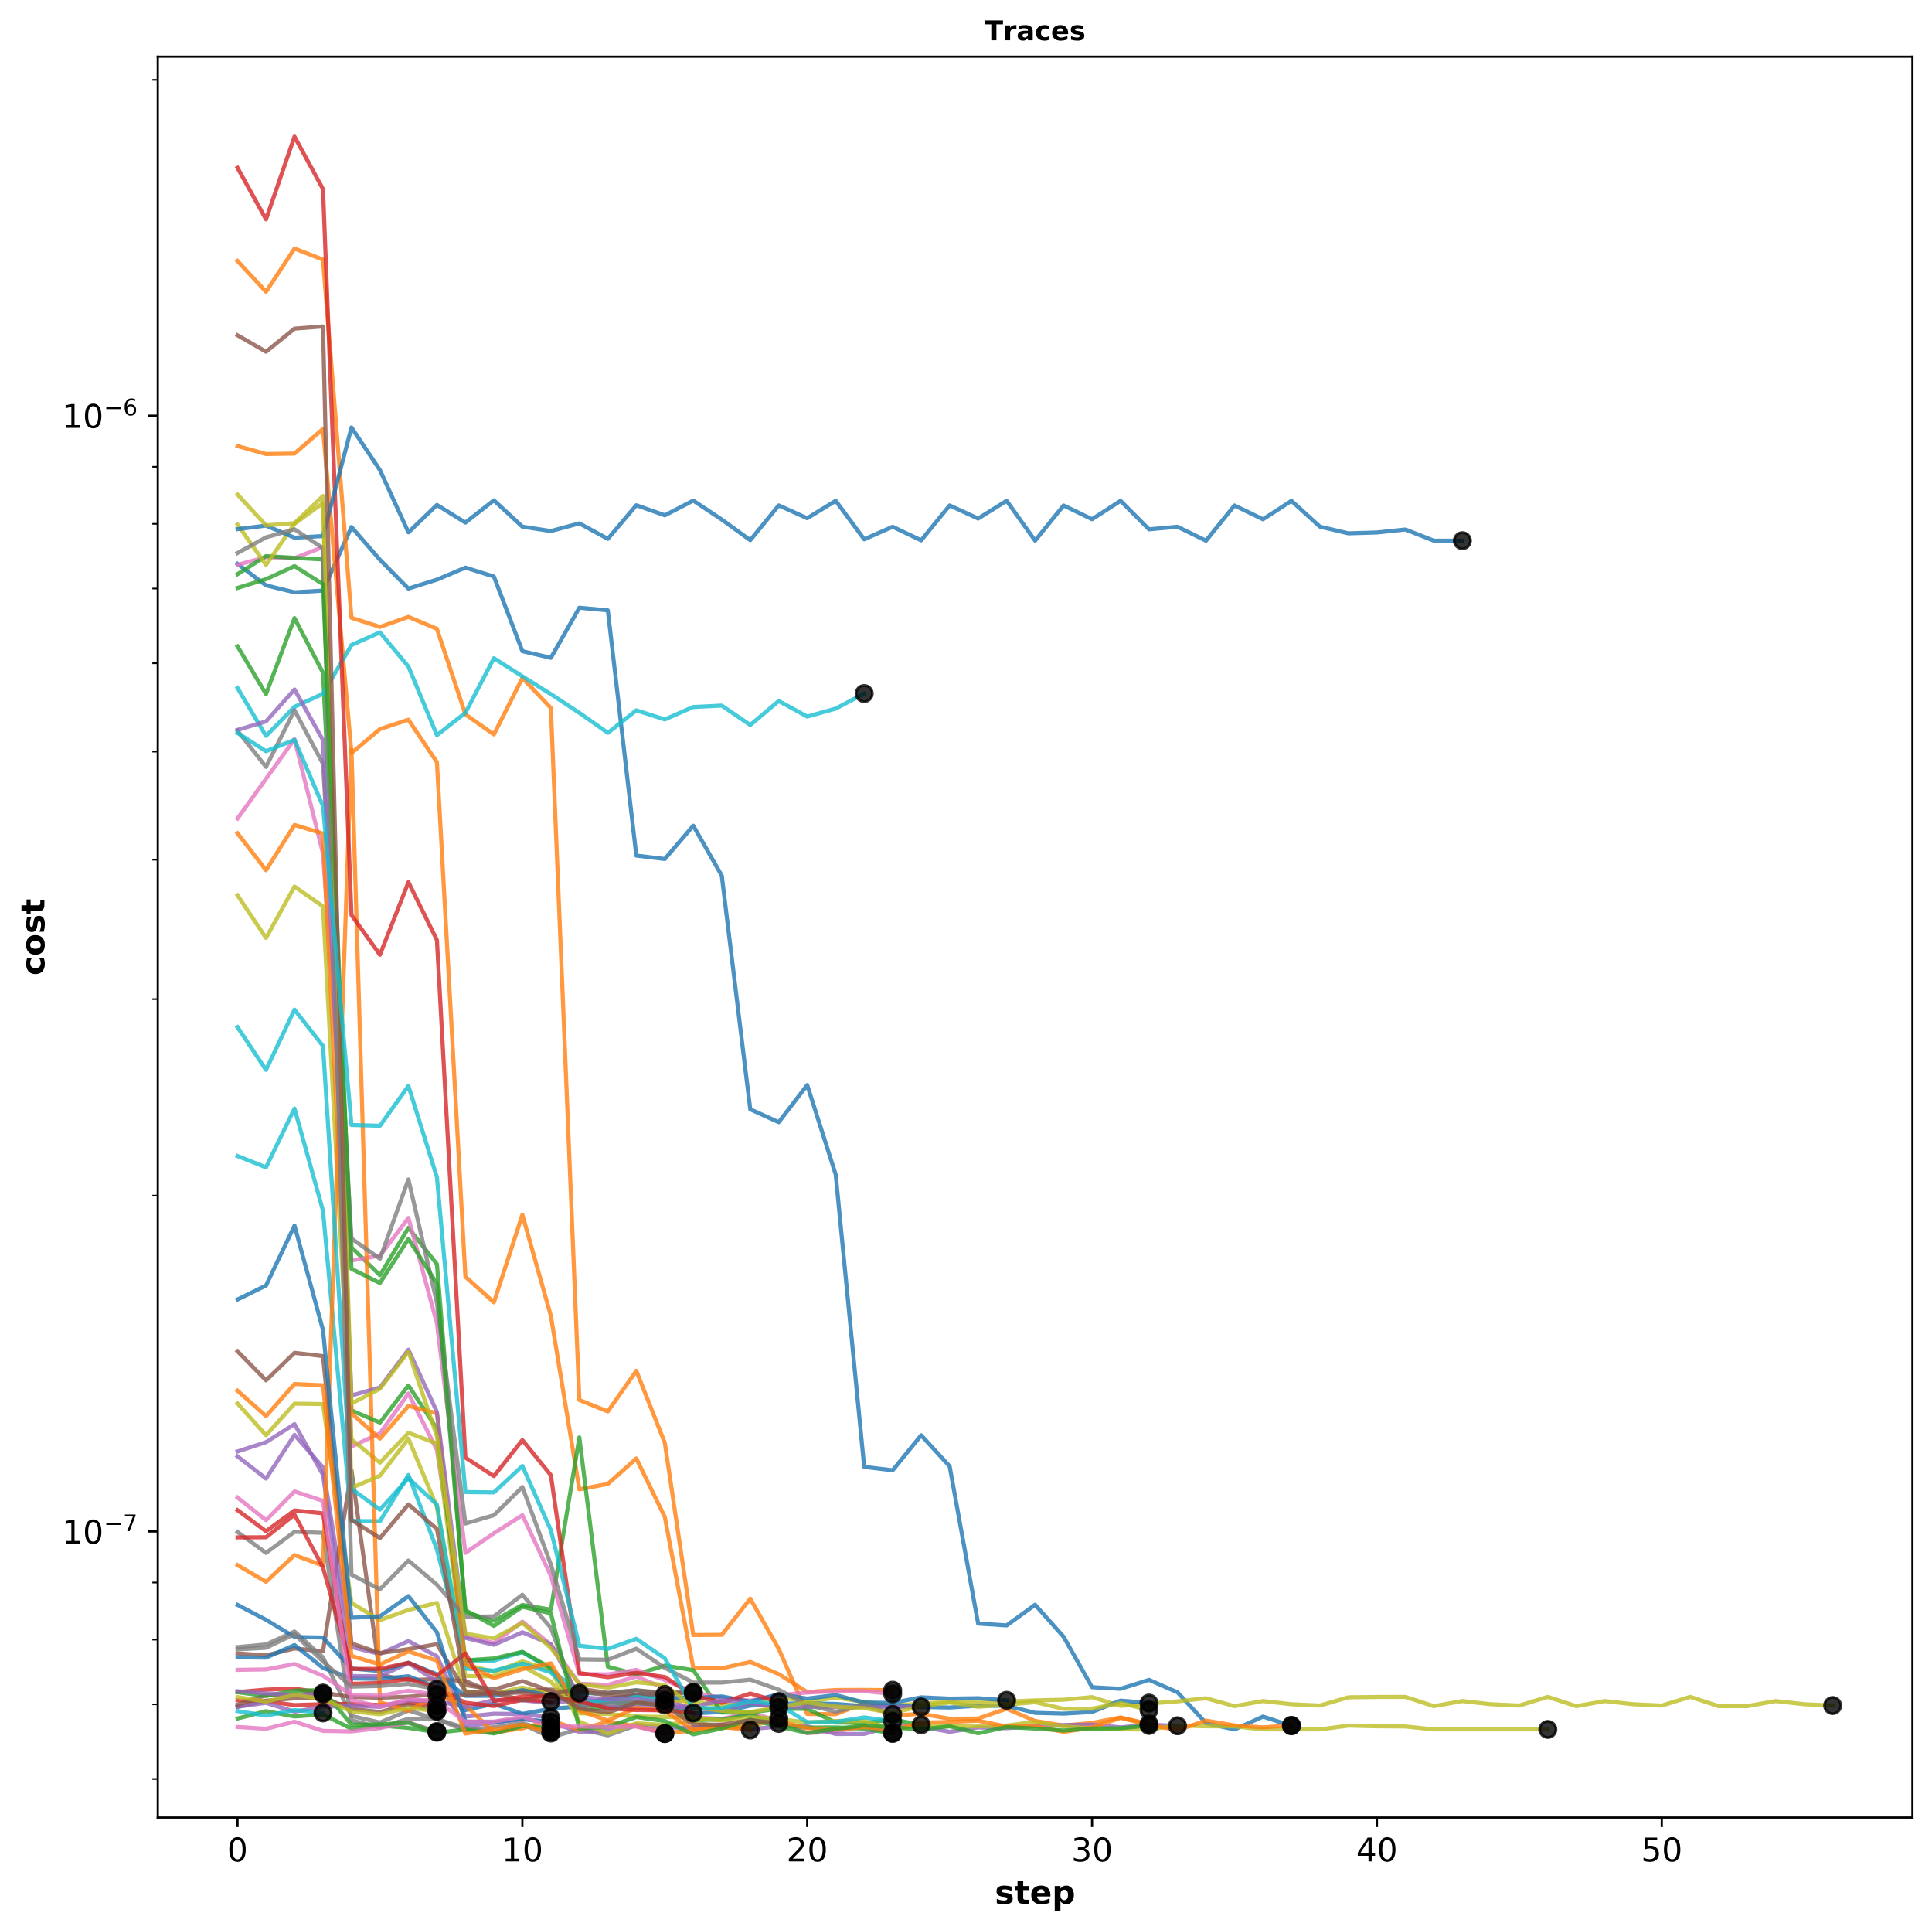 <?xml version="1.0" encoding="utf-8" standalone="no"?>
<!DOCTYPE svg PUBLIC "-//W3C//DTD SVG 1.1//EN"
  "http://www.w3.org/Graphics/SVG/1.1/DTD/svg11.dtd">
<!-- Created with matplotlib (https://matplotlib.org/) -->
<svg height="709.626pt" version="1.1" viewBox="0 0 710.387 709.626" width="710.387pt" xmlns="http://www.w3.org/2000/svg" xmlns:xlink="http://www.w3.org/1999/xlink">
 <defs>
  <style type="text/css">
*{stroke-linecap:butt;stroke-linejoin:round;}
  </style>
 </defs>
 <g id="figure_1">
  <g id="patch_1">
   <path d="M 0 709.626 
L 710.387 709.626 
L 710.387 0 
L 0 0 
z
" style="fill:#ffffff;"/>
  </g>
  <g id="axes_1">
   <g id="patch_2">
    <path d="M 58.014 668.198 
L 703.187 668.198 
L 703.187 20.798 
L 58.014 20.798 
z
" style="fill:#ffffff;"/>
   </g>
   <g id="matplotlib.axis_1">
    <g id="xtick_1">
     <g id="line2d_1">
      <defs>
       <path d="M 0 0 
L 0 3.5 
" id="m71762b1f11" style="stroke:#000000;stroke-width:0.8;"/>
      </defs>
      <g>
       <use style="stroke:#000000;stroke-width:0.8;" x="87.34" xlink:href="#m71762b1f11" y="668.198"/>
      </g>
     </g>
     <g id="text_1">
      <!-- 0 -->
      <defs>
       <path d="M 31.781 66.406 
Q 24.172 66.406 20.328 58.906 
Q 16.5 51.422 16.5 36.375 
Q 16.5 21.391 20.328 13.891 
Q 24.172 6.391 31.781 6.391 
Q 39.453 6.391 43.281 13.891 
Q 47.125 21.391 47.125 36.375 
Q 47.125 51.422 43.281 58.906 
Q 39.453 66.406 31.781 66.406 
z
M 31.781 74.219 
Q 44.047 74.219 50.516 64.516 
Q 56.984 54.828 56.984 36.375 
Q 56.984 17.969 50.516 8.266 
Q 44.047 -1.422 31.781 -1.422 
Q 19.531 -1.422 13.062 8.266 
Q 6.594 17.969 6.594 36.375 
Q 6.594 54.828 13.062 64.516 
Q 19.531 74.219 31.781 74.219 
z
" id="DejaVuSans-48"/>
      </defs>
      <g transform="translate(83.522 684.317)scale(0.12 -0.12)">
       <use xlink:href="#DejaVuSans-48"/>
      </g>
     </g>
    </g>
    <g id="xtick_2">
     <g id="line2d_2">
      <g>
       <use style="stroke:#000000;stroke-width:0.8;" x="192.076" xlink:href="#m71762b1f11" y="668.198"/>
      </g>
     </g>
     <g id="text_2">
      <!-- 10 -->
      <defs>
       <path d="M 12.406 8.297 
L 28.516 8.297 
L 28.516 63.922 
L 10.984 60.406 
L 10.984 69.391 
L 28.422 72.906 
L 38.281 72.906 
L 38.281 8.297 
L 54.391 8.297 
L 54.391 0 
L 12.406 0 
z
" id="DejaVuSans-49"/>
      </defs>
      <g transform="translate(184.441 684.317)scale(0.12 -0.12)">
       <use xlink:href="#DejaVuSans-49"/>
       <use x="63.623" xlink:href="#DejaVuSans-48"/>
      </g>
     </g>
    </g>
    <g id="xtick_3">
     <g id="line2d_3">
      <g>
       <use style="stroke:#000000;stroke-width:0.8;" x="296.811" xlink:href="#m71762b1f11" y="668.198"/>
      </g>
     </g>
     <g id="text_3">
      <!-- 20 -->
      <defs>
       <path d="M 19.188 8.297 
L 53.609 8.297 
L 53.609 0 
L 7.328 0 
L 7.328 8.297 
Q 12.938 14.109 22.625 23.891 
Q 32.328 33.688 34.812 36.531 
Q 39.547 41.844 41.422 45.531 
Q 43.312 49.219 43.312 52.781 
Q 43.312 58.594 39.234 62.25 
Q 35.156 65.922 28.609 65.922 
Q 23.969 65.922 18.812 64.312 
Q 13.672 62.703 7.812 59.422 
L 7.812 69.391 
Q 13.766 71.781 18.938 73 
Q 24.125 74.219 28.422 74.219 
Q 39.75 74.219 46.484 68.547 
Q 53.219 62.891 53.219 53.422 
Q 53.219 48.922 51.531 44.891 
Q 49.859 40.875 45.406 35.406 
Q 44.188 33.984 37.641 27.219 
Q 31.109 20.453 19.188 8.297 
z
" id="DejaVuSans-50"/>
      </defs>
      <g transform="translate(289.176 684.317)scale(0.12 -0.12)">
       <use xlink:href="#DejaVuSans-50"/>
       <use x="63.623" xlink:href="#DejaVuSans-48"/>
      </g>
     </g>
    </g>
    <g id="xtick_4">
     <g id="line2d_4">
      <g>
       <use style="stroke:#000000;stroke-width:0.8;" x="401.547" xlink:href="#m71762b1f11" y="668.198"/>
      </g>
     </g>
     <g id="text_4">
      <!-- 30 -->
      <defs>
       <path d="M 40.578 39.312 
Q 47.656 37.797 51.625 33 
Q 55.609 28.219 55.609 21.188 
Q 55.609 10.406 48.188 4.484 
Q 40.766 -1.422 27.094 -1.422 
Q 22.516 -1.422 17.656 -0.516 
Q 12.797 0.391 7.625 2.203 
L 7.625 11.719 
Q 11.719 9.328 16.594 8.109 
Q 21.484 6.891 26.812 6.891 
Q 36.078 6.891 40.938 10.547 
Q 45.797 14.203 45.797 21.188 
Q 45.797 27.641 41.281 31.266 
Q 36.766 34.906 28.719 34.906 
L 20.219 34.906 
L 20.219 43.016 
L 29.109 43.016 
Q 36.375 43.016 40.234 45.922 
Q 44.094 48.828 44.094 54.297 
Q 44.094 59.906 40.109 62.906 
Q 36.141 65.922 28.719 65.922 
Q 24.656 65.922 20.016 65.031 
Q 15.375 64.156 9.812 62.312 
L 9.812 71.094 
Q 15.438 72.656 20.344 73.438 
Q 25.25 74.219 29.594 74.219 
Q 40.828 74.219 47.359 69.109 
Q 53.906 64.016 53.906 55.328 
Q 53.906 49.266 50.438 45.094 
Q 46.969 40.922 40.578 39.312 
z
" id="DejaVuSans-51"/>
      </defs>
      <g transform="translate(393.912 684.317)scale(0.12 -0.12)">
       <use xlink:href="#DejaVuSans-51"/>
       <use x="63.623" xlink:href="#DejaVuSans-48"/>
      </g>
     </g>
    </g>
    <g id="xtick_5">
     <g id="line2d_5">
      <g>
       <use style="stroke:#000000;stroke-width:0.8;" x="506.283" xlink:href="#m71762b1f11" y="668.198"/>
      </g>
     </g>
     <g id="text_5">
      <!-- 40 -->
      <defs>
       <path d="M 37.797 64.312 
L 12.891 25.391 
L 37.797 25.391 
z
M 35.203 72.906 
L 47.609 72.906 
L 47.609 25.391 
L 58.016 25.391 
L 58.016 17.188 
L 47.609 17.188 
L 47.609 0 
L 37.797 0 
L 37.797 17.188 
L 4.891 17.188 
L 4.891 26.703 
z
" id="DejaVuSans-52"/>
      </defs>
      <g transform="translate(498.648 684.317)scale(0.12 -0.12)">
       <use xlink:href="#DejaVuSans-52"/>
       <use x="63.623" xlink:href="#DejaVuSans-48"/>
      </g>
     </g>
    </g>
    <g id="xtick_6">
     <g id="line2d_6">
      <g>
       <use style="stroke:#000000;stroke-width:0.8;" x="611.019" xlink:href="#m71762b1f11" y="668.198"/>
      </g>
     </g>
     <g id="text_6">
      <!-- 50 -->
      <defs>
       <path d="M 10.797 72.906 
L 49.516 72.906 
L 49.516 64.594 
L 19.828 64.594 
L 19.828 46.734 
Q 21.969 47.469 24.109 47.828 
Q 26.266 48.188 28.422 48.188 
Q 40.625 48.188 47.75 41.5 
Q 54.891 34.812 54.891 23.391 
Q 54.891 11.625 47.562 5.094 
Q 40.234 -1.422 26.906 -1.422 
Q 22.312 -1.422 17.547 -0.641 
Q 12.797 0.141 7.719 1.703 
L 7.719 11.625 
Q 12.109 9.234 16.797 8.062 
Q 21.484 6.891 26.703 6.891 
Q 35.156 6.891 40.078 11.328 
Q 45.016 15.766 45.016 23.391 
Q 45.016 31 40.078 35.438 
Q 35.156 39.891 26.703 39.891 
Q 22.75 39.891 18.812 39.016 
Q 14.891 38.141 10.797 36.281 
z
" id="DejaVuSans-53"/>
      </defs>
      <g transform="translate(603.384 684.317)scale(0.12 -0.12)">
       <use xlink:href="#DejaVuSans-53"/>
       <use x="63.623" xlink:href="#DejaVuSans-48"/>
      </g>
     </g>
    </g>
    <g id="text_7">
     <!-- step -->
     <defs>
      <path d="M 51.125 52.984 
L 51.125 39.703 
Q 45.516 42.047 40.281 43.219 
Q 35.062 44.391 30.422 44.391 
Q 25.438 44.391 23.016 43.141 
Q 20.609 41.891 20.609 39.312 
Q 20.609 37.203 22.438 36.078 
Q 24.266 34.969 29 34.422 
L 32.078 33.984 
Q 45.516 32.281 50.141 28.375 
Q 54.781 24.469 54.781 16.109 
Q 54.781 7.375 48.328 2.969 
Q 41.891 -1.422 29.109 -1.422 
Q 23.688 -1.422 17.891 -0.562 
Q 12.109 0.297 6 2 
L 6 15.281 
Q 11.234 12.75 16.719 11.469 
Q 22.219 10.203 27.875 10.203 
Q 33.016 10.203 35.594 11.609 
Q 38.188 13.031 38.188 15.828 
Q 38.188 18.172 36.406 19.312 
Q 34.625 20.453 29.297 21.094 
L 26.219 21.484 
Q 14.547 22.953 9.859 26.906 
Q 5.172 30.859 5.172 38.922 
Q 5.172 47.609 11.125 51.797 
Q 17.094 56 29.391 56 
Q 34.234 56 39.547 55.266 
Q 44.875 54.547 51.125 52.984 
z
" id="DejaVuSans-Bold-115"/>
      <path d="M 27.484 70.219 
L 27.484 54.688 
L 45.516 54.688 
L 45.516 42.188 
L 27.484 42.188 
L 27.484 19 
Q 27.484 15.188 29 13.844 
Q 30.516 12.5 35.016 12.5 
L 44 12.5 
L 44 0 
L 29 0 
Q 18.656 0 14.328 4.312 
Q 10.016 8.641 10.016 19 
L 10.016 42.188 
L 1.312 42.188 
L 1.312 54.688 
L 10.016 54.688 
L 10.016 70.219 
z
" id="DejaVuSans-Bold-116"/>
      <path d="M 62.984 27.484 
L 62.984 22.516 
L 22.125 22.516 
Q 22.75 16.359 26.562 13.281 
Q 30.375 10.203 37.203 10.203 
Q 42.719 10.203 48.5 11.844 
Q 54.297 13.484 60.406 16.797 
L 60.406 3.328 
Q 54.203 0.984 48 -0.219 
Q 41.797 -1.422 35.594 -1.422 
Q 20.75 -1.422 12.516 6.125 
Q 4.297 13.672 4.297 27.297 
Q 4.297 40.672 12.375 48.328 
Q 20.453 56 34.625 56 
Q 47.516 56 55.25 48.234 
Q 62.984 40.484 62.984 27.484 
z
M 45.016 33.297 
Q 45.016 38.281 42.109 41.328 
Q 39.203 44.391 34.516 44.391 
Q 29.438 44.391 26.266 41.531 
Q 23.094 38.672 22.312 33.297 
z
" id="DejaVuSans-Bold-101"/>
      <path d="M 25.875 7.906 
L 25.875 -20.797 
L 8.406 -20.797 
L 8.406 54.688 
L 25.875 54.688 
L 25.875 46.688 
Q 29.5 51.469 33.891 53.734 
Q 38.281 56 44 56 
Q 54.109 56 60.594 47.969 
Q 67.094 39.938 67.094 27.297 
Q 67.094 14.656 60.594 6.609 
Q 54.109 -1.422 44 -1.422 
Q 38.281 -1.422 33.891 0.844 
Q 29.5 3.125 25.875 7.906 
z
M 37.5 43.312 
Q 31.891 43.312 28.875 39.188 
Q 25.875 35.062 25.875 27.297 
Q 25.875 19.531 28.875 15.406 
Q 31.891 11.281 37.5 11.281 
Q 43.109 11.281 46.062 15.375 
Q 49.031 19.484 49.031 27.297 
Q 49.031 35.109 46.062 39.203 
Q 43.109 43.312 37.5 43.312 
z
" id="DejaVuSans-Bold-112"/>
     </defs>
     <g transform="translate(365.797 699.93)scale(0.12 -0.12)">
      <use xlink:href="#DejaVuSans-Bold-115"/>
      <use x="59.521" xlink:href="#DejaVuSans-Bold-116"/>
      <use x="107.324" xlink:href="#DejaVuSans-Bold-101"/>
      <use x="175.146" xlink:href="#DejaVuSans-Bold-112"/>
     </g>
    </g>
   </g>
   <g id="matplotlib.axis_2">
    <g id="ytick_1">
     <g id="line2d_7">
      <defs>
       <path d="M 0 0 
L -3.5 0 
" id="m1ba85a0120" style="stroke:#000000;stroke-width:0.8;"/>
      </defs>
      <g>
       <use style="stroke:#000000;stroke-width:0.8;" x="58.014" xlink:href="#m1ba85a0120" y="563.03"/>
      </g>
     </g>
     <g id="text_8">
      <!-- $\mathdefault{10^{-7}}$ -->
      <defs>
       <path d="M 10.594 35.5 
L 73.188 35.5 
L 73.188 27.203 
L 10.594 27.203 
z
" id="DejaVuSans-8722"/>
       <path d="M 8.203 72.906 
L 55.078 72.906 
L 55.078 68.703 
L 28.609 0 
L 18.312 0 
L 43.219 64.594 
L 8.203 64.594 
z
" id="DejaVuSans-55"/>
      </defs>
      <g transform="translate(22.814 567.589)scale(0.12 -0.12)">
       <use transform="translate(0 0.684)" xlink:href="#DejaVuSans-49"/>
       <use transform="translate(63.623 0.684)" xlink:href="#DejaVuSans-48"/>
       <use transform="translate(128.203 38.966)scale(0.7)" xlink:href="#DejaVuSans-8722"/>
       <use transform="translate(186.855 38.966)scale(0.7)" xlink:href="#DejaVuSans-55"/>
      </g>
     </g>
    </g>
    <g id="ytick_2">
     <g id="line2d_8">
      <g>
       <use style="stroke:#000000;stroke-width:0.8;" x="58.014" xlink:href="#m1ba85a0120" y="152.823"/>
      </g>
     </g>
     <g id="text_9">
      <!-- $\mathdefault{10^{-6}}$ -->
      <defs>
       <path d="M 33.016 40.375 
Q 26.375 40.375 22.484 35.828 
Q 18.609 31.297 18.609 23.391 
Q 18.609 15.531 22.484 10.953 
Q 26.375 6.391 33.016 6.391 
Q 39.656 6.391 43.531 10.953 
Q 47.406 15.531 47.406 23.391 
Q 47.406 31.297 43.531 35.828 
Q 39.656 40.375 33.016 40.375 
z
M 52.594 71.297 
L 52.594 62.312 
Q 48.875 64.062 45.094 64.984 
Q 41.312 65.922 37.594 65.922 
Q 27.828 65.922 22.672 59.328 
Q 17.531 52.734 16.797 39.406 
Q 19.672 43.656 24.016 45.922 
Q 28.375 48.188 33.594 48.188 
Q 44.578 48.188 50.953 41.516 
Q 57.328 34.859 57.328 23.391 
Q 57.328 12.156 50.688 5.359 
Q 44.047 -1.422 33.016 -1.422 
Q 20.359 -1.422 13.672 8.266 
Q 6.984 17.969 6.984 36.375 
Q 6.984 53.656 15.188 63.938 
Q 23.391 74.219 37.203 74.219 
Q 40.922 74.219 44.703 73.484 
Q 48.484 72.75 52.594 71.297 
z
" id="DejaVuSans-54"/>
      </defs>
      <g transform="translate(22.814 157.382)scale(0.12 -0.12)">
       <use transform="translate(0 0.766)" xlink:href="#DejaVuSans-49"/>
       <use transform="translate(63.623 0.766)" xlink:href="#DejaVuSans-48"/>
       <use transform="translate(128.203 39.047)scale(0.7)" xlink:href="#DejaVuSans-8722"/>
       <use transform="translate(186.855 39.047)scale(0.7)" xlink:href="#DejaVuSans-54"/>
      </g>
     </g>
    </g>
    <g id="ytick_3">
     <g id="line2d_9">
      <defs>
       <path d="M 0 0 
L -2 0 
" id="m632431729d" style="stroke:#000000;stroke-width:0.6;"/>
      </defs>
      <g>
       <use style="stroke:#000000;stroke-width:0.6;" x="58.014" xlink:href="#m632431729d" y="654.034"/>
      </g>
     </g>
    </g>
    <g id="ytick_4">
     <g id="line2d_10">
      <g>
       <use style="stroke:#000000;stroke-width:0.6;" x="58.014" xlink:href="#m632431729d" y="626.572"/>
      </g>
     </g>
    </g>
    <g id="ytick_5">
     <g id="line2d_11">
      <g>
       <use style="stroke:#000000;stroke-width:0.6;" x="58.014" xlink:href="#m632431729d" y="602.783"/>
      </g>
     </g>
    </g>
    <g id="ytick_6">
     <g id="line2d_12">
      <g>
       <use style="stroke:#000000;stroke-width:0.6;" x="58.014" xlink:href="#m632431729d" y="581.8"/>
      </g>
     </g>
    </g>
    <g id="ytick_7">
     <g id="line2d_13">
      <g>
       <use style="stroke:#000000;stroke-width:0.6;" x="58.014" xlink:href="#m632431729d" y="439.545"/>
      </g>
     </g>
    </g>
    <g id="ytick_8">
     <g id="line2d_14">
      <g>
       <use style="stroke:#000000;stroke-width:0.6;" x="58.014" xlink:href="#m632431729d" y="367.311"/>
      </g>
     </g>
    </g>
    <g id="ytick_9">
     <g id="line2d_15">
      <g>
       <use style="stroke:#000000;stroke-width:0.6;" x="58.014" xlink:href="#m632431729d" y="316.061"/>
      </g>
     </g>
    </g>
    <g id="ytick_10">
     <g id="line2d_16">
      <g>
       <use style="stroke:#000000;stroke-width:0.6;" x="58.014" xlink:href="#m632431729d" y="276.307"/>
      </g>
     </g>
    </g>
    <g id="ytick_11">
     <g id="line2d_17">
      <g>
       <use style="stroke:#000000;stroke-width:0.6;" x="58.014" xlink:href="#m632431729d" y="243.827"/>
      </g>
     </g>
    </g>
    <g id="ytick_12">
     <g id="line2d_18">
      <g>
       <use style="stroke:#000000;stroke-width:0.6;" x="58.014" xlink:href="#m632431729d" y="216.365"/>
      </g>
     </g>
    </g>
    <g id="ytick_13">
     <g id="line2d_19">
      <g>
       <use style="stroke:#000000;stroke-width:0.6;" x="58.014" xlink:href="#m632431729d" y="192.576"/>
      </g>
     </g>
    </g>
    <g id="ytick_14">
     <g id="line2d_20">
      <g>
       <use style="stroke:#000000;stroke-width:0.6;" x="58.014" xlink:href="#m632431729d" y="171.593"/>
      </g>
     </g>
    </g>
    <g id="ytick_15">
     <g id="line2d_21">
      <g>
       <use style="stroke:#000000;stroke-width:0.6;" x="58.014" xlink:href="#m632431729d" y="29.338"/>
      </g>
     </g>
    </g>
    <g id="text_10">
     <!-- cost -->
     <defs>
      <path d="M 52.594 52.984 
L 52.594 38.719 
Q 49.031 41.156 45.438 42.328 
Q 41.844 43.5 37.984 43.5 
Q 30.672 43.5 26.594 39.234 
Q 22.516 34.969 22.516 27.297 
Q 22.516 19.625 26.594 15.344 
Q 30.672 11.078 37.984 11.078 
Q 42.094 11.078 45.781 12.297 
Q 49.469 13.531 52.594 15.922 
L 52.594 1.609 
Q 48.484 0.094 44.266 -0.656 
Q 40.047 -1.422 35.797 -1.422 
Q 21 -1.422 12.641 6.172 
Q 4.297 13.766 4.297 27.297 
Q 4.297 40.828 12.641 48.406 
Q 21 56 35.797 56 
Q 40.094 56 44.266 55.25 
Q 48.438 54.5 52.594 52.984 
z
" id="DejaVuSans-Bold-99"/>
      <path d="M 34.422 43.5 
Q 28.609 43.5 25.562 39.328 
Q 22.516 35.156 22.516 27.297 
Q 22.516 19.438 25.562 15.25 
Q 28.609 11.078 34.422 11.078 
Q 40.141 11.078 43.156 15.25 
Q 46.188 19.438 46.188 27.297 
Q 46.188 35.156 43.156 39.328 
Q 40.141 43.5 34.422 43.5 
z
M 34.422 56 
Q 48.531 56 56.469 48.375 
Q 64.406 40.766 64.406 27.297 
Q 64.406 13.812 56.469 6.188 
Q 48.531 -1.422 34.422 -1.422 
Q 20.266 -1.422 12.281 6.188 
Q 4.297 13.812 4.297 27.297 
Q 4.297 40.766 12.281 48.375 
Q 20.266 56 34.422 56 
z
" id="DejaVuSans-Bold-111"/>
     </defs>
     <g transform="translate(16.318 358.616)rotate(-90)scale(0.12 -0.12)">
      <use xlink:href="#DejaVuSans-Bold-99"/>
      <use x="59.277" xlink:href="#DejaVuSans-Bold-111"/>
      <use x="127.979" xlink:href="#DejaVuSans-Bold-115"/>
      <use x="187.5" xlink:href="#DejaVuSans-Bold-116"/>
     </g>
    </g>
   </g>
   <g id="line2d_22">
    <path clip-path="url(#p8846cb36a8)" d="M 87.34 207.307 
L 97.813 215.205 
L 108.287 217.748 
L 118.761 217.129 
L 129.234 193.734 
L 139.708 205.784 
L 150.181 216.376 
L 160.655 213.096 
L 171.128 208.674 
L 181.602 211.953 
L 192.076 239.395 
L 202.549 241.842 
L 213.023 223.414 
L 223.496 224.393 
L 233.97 314.547 
L 244.444 315.797 
L 254.917 303.55 
L 265.391 321.917 
L 275.864 407.819 
L 286.338 412.55 
L 296.811 398.899 
L 307.285 431.804 
L 317.759 539.275 
L 328.232 540.529 
L 338.706 527.657 
L 349.179 539.059 
L 359.653 596.884 
L 370.127 597.568 
L 380.6 589.966 
L 391.074 601.728 
L 401.547 620.279 
L 412.021 620.863 
L 422.494 617.579 
L 432.968 622.154 
L 443.442 633.482 
L 453.915 635.821 
L 464.389 631.081 
L 474.862 634.475 
" style="fill:none;stroke:#1f77b4;stroke-linecap:square;stroke-opacity:0.8;stroke-width:1.5;"/>
   </g>
   <g id="line2d_23">
    <path clip-path="url(#p8846cb36a8)" d="M 87.34 95.959 
L 97.813 107.241 
L 108.287 91.367 
L 118.761 95.435 
L 129.234 227.114 
L 139.708 230.482 
L 150.181 226.787 
L 160.655 231.173 
L 171.128 262.636 
L 181.602 269.986 
L 192.076 249.254 
L 202.549 260.291 
L 213.023 514.696 
L 223.496 518.892 
L 233.97 503.964 
L 244.444 530.413 
L 254.917 601.091 
L 265.391 601.018 
L 275.864 587.726 
L 286.338 606.189 
L 296.811 630.13 
L 307.285 630.196 
L 317.759 626.171 
L 328.232 630.738 
L 338.706 630.044 
L 349.179 631.867 
L 359.653 631.788 
L 370.127 628.178 
L 380.6 632.68 
L 391.074 634.381 
L 401.547 633.406 
L 412.021 631.402 
L 422.494 633.775 
" style="fill:none;stroke:#ff7f0e;stroke-linecap:square;stroke-opacity:0.8;stroke-width:1.5;"/>
   </g>
   <g id="line2d_24">
    <path clip-path="url(#p8846cb36a8)" d="M 87.34 631.778 
L 97.813 629.097 
L 108.287 631.036 
L 118.761 630.27 
L 129.234 635.569 
L 139.708 634.363 
L 150.181 635.239 
L 160.655 636.83 
" style="fill:none;stroke:#2ca02c;stroke-linecap:square;stroke-opacity:0.8;stroke-width:1.5;"/>
   </g>
   <g id="line2d_25">
    <path clip-path="url(#p8846cb36a8)" d="M 87.34 622.05 
L 97.813 621.155 
L 108.287 620.772 
L 118.761 622.42 
" style="fill:none;stroke:#d62728;stroke-linecap:square;stroke-opacity:0.8;stroke-width:1.5;"/>
   </g>
   <g id="line2d_26">
    <path clip-path="url(#p8846cb36a8)" d="M 87.34 535.419 
L 97.813 543.572 
L 108.287 527.513 
L 118.761 539.46 
L 129.234 605.534 
L 139.708 608.038 
L 150.181 603.285 
L 160.655 608.922 
L 171.128 631.1 
L 181.602 630.009 
L 192.076 630.128 
L 202.549 631.494 
" style="fill:none;stroke:#9467bd;stroke-linecap:square;stroke-opacity:0.8;stroke-width:1.5;"/>
   </g>
   <g id="line2d_27">
    <path clip-path="url(#p8846cb36a8)" d="M 87.34 607.851 
L 97.813 608.585 
L 108.287 606.033 
L 118.761 607.103 
L 129.234 540.439 
L 139.708 615.863 
L 150.181 617.605 
L 160.655 617.363 
L 171.128 617.994 
L 181.602 622.422 
L 192.076 621.631 
L 202.549 621.138 
L 213.023 622.434 
" style="fill:none;stroke:#8c564b;stroke-linecap:square;stroke-opacity:0.8;stroke-width:1.5;"/>
   </g>
   <g id="line2d_28">
    <path clip-path="url(#p8846cb36a8)" d="M 87.34 207.631 
L 97.813 204.835 
L 108.287 205.201 
L 118.761 201.088 
L 129.234 531.79 
L 139.708 526.955 
L 150.181 512.307 
L 160.655 533.028 
L 171.128 601.526 
L 181.602 604.03 
L 192.076 596.169 
L 202.549 604.63 
L 213.023 618.99 
L 223.496 619.429 
L 233.97 616.371 
L 244.444 620.68 
L 254.917 631.285 
L 265.391 631.975 
L 275.864 629.591 
L 286.338 632.676 
L 296.811 637.136 
L 307.285 636.605 
L 317.759 634.477 
L 328.232 637.109 
" style="fill:none;stroke:#e377c2;stroke-linecap:square;stroke-opacity:0.8;stroke-width:1.5;"/>
   </g>
   <g id="line2d_29">
    <path clip-path="url(#p8846cb36a8)" d="M 87.34 605.529 
L 97.813 604.558 
L 108.287 599.808 
L 118.761 609.295 
L 129.234 630.85 
L 139.708 633.245 
L 150.181 628.871 
L 160.655 632.008 
L 171.128 635.237 
L 181.602 637.028 
L 192.076 633.863 
L 202.549 638.771 
L 213.023 635.618 
L 223.496 638.003 
L 233.97 634.298 
L 244.444 637.317 
" style="fill:none;stroke:#7f7f7f;stroke-linecap:square;stroke-opacity:0.8;stroke-width:1.5;"/>
   </g>
   <g id="line2d_30">
    <path clip-path="url(#p8846cb36a8)" d="M 87.34 515.975 
L 97.813 527.63 
L 108.287 516.037 
L 118.761 516.177 
L 129.234 589.314 
L 139.708 595.618 
L 150.181 591.857 
L 160.655 589.267 
L 171.128 621.93 
L 181.602 622.679 
L 192.076 620.388 
L 202.549 623.021 
L 213.023 626.528 
L 223.496 624.576 
L 233.97 623.148 
L 244.444 625.131 
L 254.917 625.525 
L 265.391 626.867 
L 275.864 626.377 
L 286.338 623.846 
L 296.811 625.663 
L 307.285 624.095 
L 317.759 625.723 
L 328.232 627.098 
L 338.706 626.271 
L 349.179 625.676 
L 359.653 625.957 
L 370.127 625.571 
L 380.6 625.118 
L 391.074 624.881 
L 401.547 623.924 
L 412.021 627.155 
L 422.494 626.285 
L 432.968 625.473 
L 443.442 624.344 
L 453.915 627.232 
L 464.389 625.365 
L 474.862 626.536 
L 485.336 627.014 
L 495.81 623.995 
L 506.283 623.867 
L 516.757 623.836 
L 527.23 627.234 
L 537.704 625.365 
L 548.178 626.533 
L 558.651 627.019 
L 569.125 623.834 
L 579.598 627.236 
L 590.072 625.365 
L 600.545 626.537 
L 611.019 627.017 
L 621.493 623.83 
L 631.966 627.236 
L 642.44 627.236 
L 652.913 625.365 
L 663.387 626.533 
L 673.861 627.016 
" style="fill:none;stroke:#bcbd22;stroke-linecap:square;stroke-opacity:0.8;stroke-width:1.5;"/>
   </g>
   <g id="line2d_31">
    <path clip-path="url(#p8846cb36a8)" d="M 87.34 424.994 
L 97.813 429.157 
L 108.287 407.536 
L 118.761 445.101 
L 129.234 559.197 
L 139.708 559.26 
L 150.181 542.247 
L 160.655 569.657 
L 171.128 610.411 
L 181.602 610.475 
L 192.076 607.397 
L 202.549 613.709 
L 213.023 622.506 
L 223.496 622.545 
L 233.97 621.378 
L 244.444 622.931 
" style="fill:none;stroke:#17becf;stroke-linecap:square;stroke-opacity:0.8;stroke-width:1.5;"/>
   </g>
   <g id="line2d_32">
    <path clip-path="url(#p8846cb36a8)" d="M 87.34 609.282 
L 97.813 609.402 
L 108.287 604.765 
L 118.761 613.182 
L 129.234 617.057 
L 139.708 617.216 
L 150.181 616.237 
L 160.655 620.429 
L 171.128 628.693 
L 181.602 626.383 
L 192.076 630.061 
L 202.549 628.221 
L 213.023 627.338 
L 223.496 625.832 
L 233.97 625.813 
L 244.444 626.183 
L 254.917 629.914 
L 265.391 629.376 
L 275.864 627.065 
L 286.338 626.333 
L 296.811 626.224 
L 307.285 626.426 
L 317.759 627.211 
L 328.232 627.048 
L 338.706 627.557 
L 349.179 627.75 
L 359.653 627.084 
L 370.127 627.095 
L 380.6 629.707 
L 391.074 629.989 
L 401.547 629.38 
L 412.021 625.2 
L 422.494 626.118 
" style="fill:none;stroke:#1f77b4;stroke-linecap:square;stroke-opacity:0.8;stroke-width:1.5;"/>
   </g>
   <g id="line2d_33">
    <path clip-path="url(#p8846cb36a8)" d="M 87.34 163.994 
L 97.813 166.91 
L 108.287 166.742 
L 118.761 157.691 
L 129.234 276.846 
L 139.708 268.019 
L 150.181 264.583 
L 160.655 280.208 
L 171.128 469.376 
L 181.602 478.771 
L 192.076 446.584 
L 202.549 483.772 
L 213.023 547.532 
L 223.496 545.538 
L 233.97 536.189 
L 244.444 557.699 
L 254.917 613.129 
L 265.391 613.333 
L 275.864 610.992 
L 286.338 615.469 
L 296.811 622.05 
L 307.285 621.307 
L 317.759 621.264 
L 328.232 621.372 
" style="fill:none;stroke:#ff7f0e;stroke-linecap:square;stroke-opacity:0.8;stroke-width:1.5;"/>
   </g>
   <g id="line2d_34">
    <path clip-path="url(#p8846cb36a8)" d="M 87.34 237.645 
L 97.813 255.165 
L 108.287 227.23 
L 118.761 247.334 
L 129.234 458.548 
L 139.708 468.814 
L 150.181 451.382 
L 160.655 464.732 
L 171.128 592.72 
L 181.602 595.83 
L 192.076 590.044 
L 202.549 591.761 
L 213.023 528.447 
L 223.496 612.728 
L 233.97 615.516 
L 244.444 612.34 
L 254.917 614.011 
L 265.391 629.573 
L 275.864 629.542 
L 286.338 628.206 
L 296.811 628.234 
L 307.285 633.24 
L 317.759 633.442 
L 328.232 632.142 
L 338.706 634.118 
" style="fill:none;stroke:#2ca02c;stroke-linecap:square;stroke-opacity:0.8;stroke-width:1.5;"/>
   </g>
   <g id="line2d_35">
    <path clip-path="url(#p8846cb36a8)" d="M 87.34 625.101 
L 97.813 625.455 
L 108.287 626.852 
L 118.761 626.508 
L 129.234 626.436 
L 139.708 626.828 
L 150.181 626.018 
L 160.655 626.932 
" style="fill:none;stroke:#d62728;stroke-linecap:square;stroke-opacity:0.8;stroke-width:1.5;"/>
   </g>
   <g id="line2d_36">
    <path clip-path="url(#p8846cb36a8)" d="M 87.34 533.6 
L 97.813 530.194 
L 108.287 523.558 
L 118.761 542.197 
L 129.234 616.2 
L 139.708 616.235 
L 150.181 611.399 
L 160.655 618.208 
L 171.128 634.599 
L 181.602 633.387 
L 192.076 631.951 
L 202.549 633.212 
L 213.023 636.741 
L 223.496 636.22 
L 233.97 634.016 
L 244.444 635.1 
L 254.917 635.127 
L 265.391 634.114 
L 275.864 635.731 
L 286.338 634.696 
L 296.811 634.631 
L 307.285 637.48 
L 317.759 637.454 
L 328.232 634.513 
L 338.706 634.819 
L 349.179 636.681 
L 359.653 635.082 
L 370.127 635.345 
L 380.6 634.616 
L 391.074 634.185 
L 401.547 634.027 
L 412.021 635.033 
L 422.494 634.061 
L 432.968 634.457 
" style="fill:none;stroke:#9467bd;stroke-linecap:square;stroke-opacity:0.8;stroke-width:1.5;"/>
   </g>
   <g id="line2d_37">
    <path clip-path="url(#p8846cb36a8)" d="M 87.34 627.521 
L 97.813 625.232 
L 108.287 624.359 
L 118.761 624.054 
L 129.234 628.269 
L 139.708 629.394 
L 150.181 626.625 
L 160.655 628.829 
" style="fill:none;stroke:#8c564b;stroke-linecap:square;stroke-opacity:0.8;stroke-width:1.5;"/>
   </g>
   <g id="line2d_38">
    <path clip-path="url(#p8846cb36a8)" d="M 87.34 300.906 
L 97.813 286.312 
L 108.287 271.728 
L 118.761 313.83 
L 129.234 463.39 
L 139.708 461.639 
L 150.181 447.752 
L 160.655 486.519 
L 171.128 570.905 
L 181.602 563.675 
L 192.076 557.039 
L 202.549 579.333 
L 213.023 615.44 
L 223.496 615.563 
L 233.97 613.924 
L 244.444 617.628 
L 254.917 622.158 
L 265.391 624.232 
L 275.864 625.222 
L 286.338 623.198 
L 296.811 622.241 
L 307.285 621.754 
L 317.759 621.718 
L 328.232 622.751 
" style="fill:none;stroke:#e377c2;stroke-linecap:square;stroke-opacity:0.8;stroke-width:1.5;"/>
   </g>
   <g id="line2d_39">
    <path clip-path="url(#p8846cb36a8)" d="M 87.34 563.212 
L 97.813 570.909 
L 108.287 563.144 
L 118.761 563.521 
L 129.234 632.464 
L 139.708 635.1 
L 150.181 631.869 
L 160.655 632.012 
L 171.128 636.185 
L 181.602 634.958 
L 192.076 633.465 
L 202.549 636.692 
" style="fill:none;stroke:#7f7f7f;stroke-linecap:square;stroke-opacity:0.8;stroke-width:1.5;"/>
   </g>
   <g id="line2d_40">
    <path clip-path="url(#p8846cb36a8)" d="M 87.34 329.151 
L 97.813 344.818 
L 108.287 325.919 
L 118.761 333.226 
L 129.234 529.158 
L 139.708 537.714 
L 150.181 526.756 
L 160.655 530.69 
L 171.128 611.953 
L 181.602 614.642 
L 192.076 610.785 
L 202.549 614.043 
L 213.023 632.913 
L 223.496 637.306 
L 233.97 633.533 
L 244.444 634.123 
L 254.917 632.773 
L 265.391 635.28 
L 275.864 634.721 
L 286.338 631.997 
L 296.811 633.25 
L 307.285 632.719 
L 317.759 632.721 
L 328.232 635.798 
L 338.706 634.367 
L 349.179 634.648 
L 359.653 634.69 
L 370.127 634.385 
L 380.6 633.005 
L 391.074 634.701 
L 401.547 635.378 
L 412.021 635.791 
L 422.494 635.799 
L 432.968 634.368 
L 443.442 634.646 
L 453.915 634.689 
L 464.389 635.792 
L 474.862 635.797 
L 485.336 635.799 
L 495.81 634.405 
L 506.283 634.647 
L 516.757 634.712 
L 527.23 635.795 
L 537.704 635.798 
L 548.178 635.798 
L 558.651 635.795 
L 569.125 635.798 
" style="fill:none;stroke:#bcbd22;stroke-linecap:square;stroke-opacity:0.8;stroke-width:1.5;"/>
   </g>
   <g id="line2d_41">
    <path clip-path="url(#p8846cb36a8)" d="M 87.34 252.947 
L 97.813 270.539 
L 108.287 259.85 
L 118.761 255.052 
L 129.234 237.143 
L 139.708 232.488 
L 150.181 245.074 
L 160.655 270.265 
L 171.128 262.046 
L 181.602 241.996 
L 192.076 248.631 
L 202.549 255.191 
L 213.023 262.064 
L 223.496 269.409 
L 233.97 261.14 
L 244.444 264.48 
L 254.917 259.908 
L 265.391 259.402 
L 275.864 266.529 
L 286.338 257.708 
L 296.811 263.428 
L 307.285 260.513 
L 317.759 254.975 
" style="fill:none;stroke:#17becf;stroke-linecap:square;stroke-opacity:0.8;stroke-width:1.5;"/>
   </g>
   <g id="line2d_42">
    <path clip-path="url(#p8846cb36a8)" d="M 87.34 590.022 
L 97.813 595.485 
L 108.287 601.82 
L 118.761 602.011 
L 129.234 613.428 
L 139.708 614.322 
L 150.181 611.295 
L 160.655 615.533 
L 171.128 623.443 
L 181.602 623.45 
L 192.076 621.338 
L 202.549 623.523 
L 213.023 626.297 
L 223.496 624.557 
L 233.97 623.163 
L 244.444 623.899 
L 254.917 624.236 
L 265.391 623.656 
L 275.864 625.616 
L 286.338 622.816 
L 296.811 624.464 
L 307.285 623.161 
L 317.759 625.887 
L 328.232 626.06 
L 338.706 623.996 
L 349.179 624.473 
L 359.653 624.323 
L 370.127 625.096 
" style="fill:none;stroke:#1f77b4;stroke-linecap:square;stroke-opacity:0.8;stroke-width:1.5;"/>
   </g>
   <g id="line2d_43">
    <path clip-path="url(#p8846cb36a8)" d="M 87.34 575.416 
L 97.813 581.523 
L 108.287 571.709 
L 118.761 575.573 
L 129.234 275.662 
L 139.708 625.804 
L 150.181 628.978 
L 160.655 623.209 
L 171.128 626.901 
L 181.602 636.938 
L 192.076 635.393 
L 202.549 632.509 
L 213.023 635.957 
L 223.496 632.916 
L 233.97 634.659 
L 244.444 636.984 
L 254.917 636.264 
L 265.391 634.9 
L 275.864 636.025 
" style="fill:none;stroke:#ff7f0e;stroke-linecap:square;stroke-opacity:0.8;stroke-width:1.5;"/>
   </g>
   <g id="line2d_44">
    <path clip-path="url(#p8846cb36a8)" d="M 87.34 211.075 
L 97.813 204.438 
L 108.287 205.106 
L 118.761 205.67 
L 129.234 518.525 
L 139.708 522.992 
L 150.181 509.341 
L 160.655 525.281 
L 171.128 610.408 
L 181.602 609.709 
L 192.076 607.262 
L 202.549 613.221 
L 213.023 628.799 
L 223.496 627.984 
L 233.97 626.202 
L 244.444 626.751 
L 254.917 632.213 
L 265.391 632.247 
L 275.864 630.257 
L 286.338 634.016 
L 296.811 635.134 
L 307.285 635.056 
L 317.759 635.515 
L 328.232 637.289 
" style="fill:none;stroke:#2ca02c;stroke-linecap:square;stroke-opacity:0.8;stroke-width:1.5;"/>
   </g>
   <g id="line2d_45">
    <path clip-path="url(#p8846cb36a8)" d="M 87.34 61.701 
L 97.813 80.638 
L 108.287 50.226 
L 118.761 69.517 
L 129.234 336.378 
L 139.708 351.022 
L 150.181 324.325 
L 160.655 345.592 
L 171.128 535.883 
L 181.602 542.664 
L 192.076 529.424 
L 202.549 542.326 
L 213.023 615.064 
L 223.496 616.604 
L 233.97 614.993 
L 244.444 616.527 
L 254.917 623.326 
L 265.391 625.982 
L 275.864 622.598 
L 286.338 625.596 
" style="fill:none;stroke:#d62728;stroke-linecap:square;stroke-opacity:0.8;stroke-width:1.5;"/>
   </g>
   <g id="line2d_46">
    <path clip-path="url(#p8846cb36a8)" d="M 87.34 627.435 
L 97.813 626.031 
L 108.287 629.264 
L 118.761 627.499 
L 129.234 627.014 
L 139.708 627.534 
L 150.181 625.066 
L 160.655 625.418 
L 171.128 627.569 
L 181.602 624.957 
L 192.076 625.087 
L 202.549 626.078 
L 213.023 624.864 
L 223.496 627.519 
L 233.97 627.533 
L 244.444 627.534 
L 254.917 627.537 
L 265.391 625.101 
L 275.864 625.821 
L 286.338 627.57 
L 296.811 627.534 
L 307.285 627.534 
L 317.759 627.535 
L 328.232 627.535 
L 338.706 627.534 
" style="fill:none;stroke:#9467bd;stroke-linecap:square;stroke-opacity:0.8;stroke-width:1.5;"/>
   </g>
   <g id="line2d_47">
    <path clip-path="url(#p8846cb36a8)" d="M 87.34 626.7 
L 97.813 623.221 
L 108.287 623.23 
L 118.761 622.296 
L 129.234 623.883 
L 139.708 624.15 
L 150.181 623.777 
L 160.655 622.718 
L 171.128 623.227 
L 181.602 622.463 
L 192.076 622.271 
L 202.549 623.783 
L 213.023 621.802 
L 223.496 623.226 
L 233.97 623.395 
L 244.444 622.426 
L 254.917 622.404 
" style="fill:none;stroke:#8c564b;stroke-linecap:square;stroke-opacity:0.8;stroke-width:1.5;"/>
   </g>
   <g id="line2d_48">
    <path clip-path="url(#p8846cb36a8)" d="M 87.34 634.901 
L 97.813 635.566 
L 108.287 632.967 
L 118.761 636.335 
L 129.234 636.532 
L 139.708 635.283 
L 150.181 633.204 
L 160.655 636.572 
" style="fill:none;stroke:#e377c2;stroke-linecap:square;stroke-opacity:0.8;stroke-width:1.5;"/>
   </g>
   <g id="line2d_49">
    <path clip-path="url(#p8846cb36a8)" d="M 87.34 268.65 
L 97.813 281.945 
L 108.287 261.102 
L 118.761 280.81 
L 129.234 455.31 
L 139.708 462.757 
L 150.181 433.594 
L 160.655 478.986 
L 171.128 560.111 
L 181.602 557.042 
L 192.076 546.664 
L 202.549 575.174 
L 213.023 610.053 
L 223.496 610.183 
L 233.97 606.107 
L 244.444 613.163 
L 254.917 618.558 
L 265.391 618.569 
L 275.864 617.501 
L 286.338 621.179 
L 296.811 626.81 
L 307.285 629.275 
L 317.759 626.805 
L 328.232 630.255 
" style="fill:none;stroke:#7f7f7f;stroke-linecap:square;stroke-opacity:0.8;stroke-width:1.5;"/>
   </g>
   <g id="line2d_50">
    <path clip-path="url(#p8846cb36a8)" d="M 87.34 192.831 
L 97.813 207.696 
L 108.287 192.574 
L 118.761 184.941 
L 129.234 546.979 
L 139.708 542.533 
L 150.181 528.908 
L 160.655 554.066 
L 171.128 616.165 
L 181.602 616.249 
L 192.076 612.577 
L 202.549 618.254 
L 213.023 629.888 
L 223.496 630.117 
L 233.97 631.035 
L 244.444 631.184 
L 254.917 631.505 
L 265.391 632.547 
L 275.864 631.369 
L 286.338 631.69 
" style="fill:none;stroke:#bcbd22;stroke-linecap:square;stroke-opacity:0.8;stroke-width:1.5;"/>
   </g>
   <g id="line2d_51">
    <path clip-path="url(#p8846cb36a8)" d="M 87.34 377.634 
L 97.813 393.336 
L 108.287 371.187 
L 118.761 384.535 
L 129.234 547.321 
L 139.708 554.971 
L 150.181 543.456 
L 160.655 553.125 
L 171.128 613.421 
L 181.602 614.193 
L 192.076 611.571 
L 202.549 614.794 
L 213.023 624.756 
L 223.496 625.916 
L 233.97 623.823 
L 244.444 625.179 
" style="fill:none;stroke:#17becf;stroke-linecap:square;stroke-opacity:0.8;stroke-width:1.5;"/>
   </g>
   <g id="line2d_52">
    <path clip-path="url(#p8846cb36a8)" d="M 87.34 194.542 
L 97.813 193.23 
L 108.287 197.675 
L 118.761 197.066 
L 129.234 157.149 
L 139.708 172.817 
L 150.181 195.716 
L 160.655 185.633 
L 171.128 192.122 
L 181.602 183.929 
L 192.076 193.617 
L 202.549 195.234 
L 213.023 192.411 
L 223.496 198.098 
L 233.97 185.74 
L 244.444 189.442 
L 254.917 184.033 
L 265.391 191.005 
L 275.864 198.58 
L 286.338 185.805 
L 296.811 190.521 
L 307.285 184.098 
L 317.759 198.259 
L 328.232 193.658 
L 338.706 198.639 
L 349.179 185.813 
L 359.653 190.64 
L 370.127 184.104 
L 380.6 198.758 
L 391.074 185.829 
L 401.547 190.879 
L 412.021 184.12 
L 422.494 194.598 
L 432.968 193.651 
L 443.442 198.775 
L 453.915 185.832 
L 464.389 190.905 
L 474.862 184.123 
L 485.336 193.62 
L 495.81 196.073 
L 506.283 195.761 
L 516.757 194.659 
L 527.23 198.772 
L 537.704 198.774 
" style="fill:none;stroke:#1f77b4;stroke-linecap:square;stroke-opacity:0.8;stroke-width:1.5;"/>
   </g>
   <g id="line2d_53">
    <path clip-path="url(#p8846cb36a8)" d="M 87.34 306.369 
L 97.813 319.918 
L 108.287 303.287 
L 118.761 306.422 
L 129.234 519.578 
L 139.708 528.907 
L 150.181 516.852 
L 160.655 519.605 
L 171.128 611.836 
L 181.602 616.942 
L 192.076 613.617 
L 202.549 611.482 
L 213.023 628.851 
L 223.496 632.53 
L 233.97 627.863 
L 244.444 629.044 
L 254.917 635.939 
L 265.391 634.814 
L 275.864 633.683 
L 286.338 632.79 
L 296.811 635.332 
L 307.285 635.88 
L 317.759 634.941 
L 328.232 635.936 
L 338.706 633.302 
L 349.179 633.054 
L 359.653 632.584 
L 370.127 634.75 
L 380.6 634.582 
L 391.074 636.721 
L 401.547 635.064 
L 412.021 631.526 
L 422.494 634.093 
L 432.968 636.072 
L 443.442 632.544 
L 453.915 634.324 
L 464.389 635.05 
L 474.862 634.304 
" style="fill:none;stroke:#ff7f0e;stroke-linecap:square;stroke-opacity:0.8;stroke-width:1.5;"/>
   </g>
   <g id="line2d_54">
    <path clip-path="url(#p8846cb36a8)" d="M 87.34 622.114 
L 97.813 623.493 
L 108.287 621.556 
L 118.761 621.346 
L 129.234 634.072 
L 139.708 633.937 
L 150.181 633.304 
L 160.655 636.984 
L 171.128 635.882 
L 181.602 637.266 
L 192.076 634.565 
L 202.549 635.261 
" style="fill:none;stroke:#2ca02c;stroke-linecap:square;stroke-opacity:0.8;stroke-width:1.5;"/>
   </g>
   <g id="line2d_55">
    <path clip-path="url(#p8846cb36a8)" d="M 87.34 555.206 
L 97.813 562.927 
L 108.287 555.297 
L 118.761 556.364 
L 129.234 619.054 
L 139.708 618.698 
L 150.181 617.249 
L 160.655 620.561 
L 171.128 625.989 
L 181.602 627.191 
L 192.076 624.889 
L 202.549 625.535 
" style="fill:none;stroke:#d62728;stroke-linecap:square;stroke-opacity:0.8;stroke-width:1.5;"/>
   </g>
   <g id="line2d_56">
    <path clip-path="url(#p8846cb36a8)" d="M 87.34 268.338 
L 97.813 265.205 
L 108.287 253.478 
L 118.761 272.074 
L 129.234 513.027 
L 139.708 510.096 
L 150.181 496.194 
L 160.655 519.076 
L 171.128 602.15 
L 181.602 604.698 
L 192.076 600.087 
L 202.549 604.458 
L 213.023 623.934 
L 223.496 624.681 
L 233.97 624.615 
L 244.444 625.869 
L 254.917 627.893 
L 265.391 628.746 
L 275.864 626.017 
L 286.338 627.761 
" style="fill:none;stroke:#9467bd;stroke-linecap:square;stroke-opacity:0.8;stroke-width:1.5;"/>
   </g>
   <g id="line2d_57">
    <path clip-path="url(#p8846cb36a8)" d="M 87.34 496.793 
L 97.813 507.457 
L 108.287 497.355 
L 118.761 498.558 
L 129.234 604.168 
L 139.708 607.721 
L 150.181 606.296 
L 160.655 604.46 
L 171.128 621.845 
L 181.602 622.251 
L 192.076 625.065 
L 202.549 622.819 
L 213.023 620.815 
L 223.496 622.331 
L 233.97 621.422 
L 244.444 622.298 
L 254.917 622.094 
" style="fill:none;stroke:#8c564b;stroke-linecap:square;stroke-opacity:0.8;stroke-width:1.5;"/>
   </g>
   <g id="line2d_58">
    <path clip-path="url(#p8846cb36a8)" d="M 87.34 613.901 
L 97.813 613.741 
L 108.287 611.751 
L 118.761 616.059 
L 129.234 623.148 
L 139.708 623.434 
L 150.181 621.567 
L 160.655 623.035 
" style="fill:none;stroke:#e377c2;stroke-linecap:square;stroke-opacity:0.8;stroke-width:1.5;"/>
   </g>
   <g id="line2d_59">
    <path clip-path="url(#p8846cb36a8)" d="M 87.34 203.313 
L 97.813 197.536 
L 108.287 194.587 
L 118.761 201.511 
L 129.234 578.909 
L 139.708 584.247 
L 150.181 573.719 
L 160.655 582.578 
L 171.128 594.478 
L 181.602 594.218 
L 192.076 586.287 
L 202.549 598.45 
L 213.023 627.224 
L 223.496 626.333 
L 233.97 625.568 
L 244.444 626.825 
" style="fill:none;stroke:#7f7f7f;stroke-linecap:square;stroke-opacity:0.8;stroke-width:1.5;"/>
   </g>
   <g id="line2d_60">
    <path clip-path="url(#p8846cb36a8)" d="M 87.34 181.81 
L 97.813 193.124 
L 108.287 192.343 
L 118.761 182.347 
L 129.234 515.971 
L 139.708 510.565 
L 150.181 496.902 
L 160.655 528.027 
L 171.128 600.585 
L 181.602 602.318 
L 192.076 596.653 
L 202.549 605.838 
L 213.023 619.131 
L 223.496 620.454 
L 233.97 618.465 
L 244.444 619.452 
L 254.917 627.536 
L 265.391 628.971 
L 275.864 629.42 
L 286.338 627.59 
L 296.811 625.834 
L 307.285 627.396 
L 317.759 627.979 
L 328.232 629.75 
L 338.706 627.245 
L 349.179 625.9 
L 359.653 627.484 
L 370.127 626.702 
L 380.6 625.782 
L 391.074 628.238 
L 401.547 628.153 
L 412.021 626.126 
L 422.494 628.647 
" style="fill:none;stroke:#bcbd22;stroke-linecap:square;stroke-opacity:0.8;stroke-width:1.5;"/>
   </g>
   <g id="line2d_61">
    <path clip-path="url(#p8846cb36a8)" d="M 87.34 629.052 
L 97.813 630.713 
L 108.287 628.705 
L 118.761 629.723 
" style="fill:none;stroke:#17becf;stroke-linecap:square;stroke-opacity:0.8;stroke-width:1.5;"/>
   </g>
   <g id="line2d_62">
    <path clip-path="url(#p8846cb36a8)" d="M 87.34 477.732 
L 97.813 472.612 
L 108.287 450.572 
L 118.761 488.938 
L 129.234 594.744 
L 139.708 594.215 
L 150.181 586.792 
L 160.655 600.09 
L 171.128 632.914 
L 181.602 633.053 
L 192.076 632.009 
L 202.549 633.07 
" style="fill:none;stroke:#1f77b4;stroke-linecap:square;stroke-opacity:0.8;stroke-width:1.5;"/>
   </g>
   <g id="line2d_63">
    <path clip-path="url(#p8846cb36a8)" d="M 87.34 511.3 
L 97.813 520.584 
L 108.287 508.807 
L 118.761 509.283 
L 129.234 608.768 
L 139.708 611.92 
L 150.181 607.112 
L 160.655 610.495 
L 171.128 637.33 
L 181.602 635.834 
L 192.076 634.022 
L 202.549 637.141 
" style="fill:none;stroke:#ff7f0e;stroke-linecap:square;stroke-opacity:0.8;stroke-width:1.5;"/>
   </g>
   <g id="line2d_64">
    <path clip-path="url(#p8846cb36a8)" d="M 87.34 216.139 
L 97.813 212.914 
L 108.287 208.128 
L 118.761 214.772 
L 129.234 466.461 
L 139.708 471.681 
L 150.181 455.454 
L 160.655 471.963 
L 171.128 591.955 
L 181.602 597.754 
L 192.076 590.71 
L 202.549 593.119 
L 213.023 635.452 
L 223.496 634.855 
L 233.97 631.247 
L 244.444 632.7 
L 254.917 637.625 
L 265.391 635.452 
L 275.864 632.124 
L 286.338 634.703 
L 296.811 637.097 
L 307.285 635.623 
L 317.759 634.318 
L 328.232 635.054 
L 338.706 635.804 
L 349.179 634.641 
L 359.653 637.209 
L 370.127 634.927 
L 380.6 635.485 
L 391.074 636.185 
L 401.547 635.486 
L 412.021 635.38 
L 422.494 634.332 
" style="fill:none;stroke:#2ca02c;stroke-linecap:square;stroke-opacity:0.8;stroke-width:1.5;"/>
   </g>
   <g id="line2d_65">
    <path clip-path="url(#p8846cb36a8)" d="M 87.34 565.201 
L 97.813 565.155 
L 108.287 556.838 
L 118.761 576.208 
L 129.234 613.558 
L 139.708 613.524 
L 150.181 611.278 
L 160.655 615.978 
L 171.128 607.864 
L 181.602 625.367 
L 192.076 623.74 
L 202.549 623.701 
L 213.023 625.46 
L 223.496 628.076 
L 233.97 628.661 
L 244.444 628.761 
L 254.917 629.735 
" style="fill:none;stroke:#d62728;stroke-linecap:square;stroke-opacity:0.8;stroke-width:1.5;"/>
   </g>
   <g id="line2d_66">
    <path clip-path="url(#p8846cb36a8)" d="M 87.34 621.764 
L 97.813 622.563 
L 108.287 623.071 
L 118.761 622.824 
" style="fill:none;stroke:#9467bd;stroke-linecap:square;stroke-opacity:0.8;stroke-width:1.5;"/>
   </g>
   <g id="line2d_67">
    <path clip-path="url(#p8846cb36a8)" d="M 87.34 123.274 
L 97.813 129.313 
L 108.287 120.815 
L 118.761 120.013 
L 129.234 558.76 
L 139.708 565.461 
L 150.181 553.068 
L 160.655 562.089 
L 171.128 619.492 
L 181.602 621.124 
L 192.076 618.047 
L 202.549 621.681 
L 213.023 628.112 
L 223.496 629.58 
L 233.97 625.904 
L 244.444 627.016 
L 254.917 633.969 
L 265.391 634.066 
L 275.864 632.383 
L 286.338 633.608 
" style="fill:none;stroke:#8c564b;stroke-linecap:square;stroke-opacity:0.8;stroke-width:1.5;"/>
   </g>
   <g id="line2d_68">
    <path clip-path="url(#p8846cb36a8)" d="M 87.34 550.566 
L 97.813 558.869 
L 108.287 548.306 
L 118.761 551.765 
L 129.234 624.992 
L 139.708 627.435 
L 150.181 624.724 
L 160.655 625.343 
L 171.128 632.966 
L 181.602 632.934 
L 192.076 631.121 
L 202.549 634.686 
L 213.023 634.749 
L 223.496 634.887 
L 233.97 634.724 
L 244.444 637.326 
" style="fill:none;stroke:#e377c2;stroke-linecap:square;stroke-opacity:0.8;stroke-width:1.5;"/>
   </g>
   <g id="line2d_69">
    <path clip-path="url(#p8846cb36a8)" d="M 87.34 606.375 
L 97.813 605.784 
L 108.287 600.78 
L 118.761 610.804 
L 129.234 620.076 
L 139.708 619.806 
L 150.181 619.045 
L 160.655 620.986 
" style="fill:none;stroke:#7f7f7f;stroke-linecap:square;stroke-opacity:0.8;stroke-width:1.5;"/>
   </g>
   <g id="line2d_70">
    <path clip-path="url(#p8846cb36a8)" d="M 87.34 623.912 
L 97.813 625.592 
L 108.287 623.033 
L 118.761 624.651 
L 129.234 629.182 
L 139.708 630.215 
L 150.181 627.89 
L 160.655 629.08 
" style="fill:none;stroke:#bcbd22;stroke-linecap:square;stroke-opacity:0.8;stroke-width:1.5;"/>
   </g>
   <g id="line2d_71">
    <path clip-path="url(#p8846cb36a8)" d="M 87.34 269.459 
L 97.813 276.161 
L 108.287 271.977 
L 118.761 296.328 
L 129.234 413.579 
L 139.708 413.869 
L 150.181 399.227 
L 160.655 432.787 
L 171.128 548.526 
L 181.602 548.654 
L 192.076 538.943 
L 202.549 562.53 
L 213.023 605.041 
L 223.496 606.189 
L 233.97 602.489 
L 244.444 609.665 
L 254.917 627.929 
L 265.391 628.052 
L 275.864 625.468 
L 286.338 626.624 
L 296.811 633.144 
L 307.285 632.99 
L 317.759 631.38 
L 328.232 632.809 
" style="fill:none;stroke:#17becf;stroke-linecap:square;stroke-opacity:0.8;stroke-width:1.5;"/>
   </g>
   <g id="line2d_72">
    <defs>
     <path d="M 0 3 
C 0.796 3 1.559 2.684 2.121 2.121 
C 2.684 1.559 3 0.796 3 0 
C 3 -0.796 2.684 -1.559 2.121 -2.121 
C 1.559 -2.684 0.796 -3 0 -3 
C -0.796 -3 -1.559 -2.684 -2.121 -2.121 
C -2.684 -1.559 -3 -0.796 -3 0 
C -3 0.796 -2.684 1.559 -2.121 2.121 
C -1.559 2.684 -0.796 3 0 3 
z
" id="m103ab8971d" style="stroke:#000000;stroke-opacity:0.8;"/>
    </defs>
    <g clip-path="url(#p8846cb36a8)">
     <use style="fill-opacity:0.8;stroke:#000000;stroke-opacity:0.8;" x="474.862" xlink:href="#m103ab8971d" y="634.475"/>
    </g>
   </g>
   <g id="line2d_73">
    <g clip-path="url(#p8846cb36a8)">
     <use style="fill-opacity:0.8;stroke:#000000;stroke-opacity:0.8;" x="422.494" xlink:href="#m103ab8971d" y="633.775"/>
    </g>
   </g>
   <g id="line2d_74">
    <g clip-path="url(#p8846cb36a8)">
     <use style="fill-opacity:0.8;stroke:#000000;stroke-opacity:0.8;" x="160.655" xlink:href="#m103ab8971d" y="636.83"/>
    </g>
   </g>
   <g id="line2d_75">
    <g clip-path="url(#p8846cb36a8)">
     <use style="fill-opacity:0.8;stroke:#000000;stroke-opacity:0.8;" x="118.761" xlink:href="#m103ab8971d" y="622.42"/>
    </g>
   </g>
   <g id="line2d_76">
    <g clip-path="url(#p8846cb36a8)">
     <use style="fill-opacity:0.8;stroke:#000000;stroke-opacity:0.8;" x="202.549" xlink:href="#m103ab8971d" y="631.494"/>
    </g>
   </g>
   <g id="line2d_77">
    <g clip-path="url(#p8846cb36a8)">
     <use style="fill-opacity:0.8;stroke:#000000;stroke-opacity:0.8;" x="213.023" xlink:href="#m103ab8971d" y="622.434"/>
    </g>
   </g>
   <g id="line2d_78">
    <g clip-path="url(#p8846cb36a8)">
     <use style="fill-opacity:0.8;stroke:#000000;stroke-opacity:0.8;" x="328.232" xlink:href="#m103ab8971d" y="637.109"/>
    </g>
   </g>
   <g id="line2d_79">
    <g clip-path="url(#p8846cb36a8)">
     <use style="fill-opacity:0.8;stroke:#000000;stroke-opacity:0.8;" x="244.444" xlink:href="#m103ab8971d" y="637.317"/>
    </g>
   </g>
   <g id="line2d_80">
    <g clip-path="url(#p8846cb36a8)">
     <use style="fill-opacity:0.8;stroke:#000000;stroke-opacity:0.8;" x="673.861" xlink:href="#m103ab8971d" y="627.016"/>
    </g>
   </g>
   <g id="line2d_81">
    <g clip-path="url(#p8846cb36a8)">
     <use style="fill-opacity:0.8;stroke:#000000;stroke-opacity:0.8;" x="244.444" xlink:href="#m103ab8971d" y="622.931"/>
    </g>
   </g>
   <g id="line2d_82">
    <g clip-path="url(#p8846cb36a8)">
     <use style="fill-opacity:0.8;stroke:#000000;stroke-opacity:0.8;" x="422.494" xlink:href="#m103ab8971d" y="626.118"/>
    </g>
   </g>
   <g id="line2d_83">
    <g clip-path="url(#p8846cb36a8)">
     <use style="fill-opacity:0.8;stroke:#000000;stroke-opacity:0.8;" x="328.232" xlink:href="#m103ab8971d" y="621.372"/>
    </g>
   </g>
   <g id="line2d_84">
    <g clip-path="url(#p8846cb36a8)">
     <use style="fill-opacity:0.8;stroke:#000000;stroke-opacity:0.8;" x="338.706" xlink:href="#m103ab8971d" y="634.118"/>
    </g>
   </g>
   <g id="line2d_85">
    <g clip-path="url(#p8846cb36a8)">
     <use style="fill-opacity:0.8;stroke:#000000;stroke-opacity:0.8;" x="160.655" xlink:href="#m103ab8971d" y="626.932"/>
    </g>
   </g>
   <g id="line2d_86">
    <g clip-path="url(#p8846cb36a8)">
     <use style="fill-opacity:0.8;stroke:#000000;stroke-opacity:0.8;" x="432.968" xlink:href="#m103ab8971d" y="634.457"/>
    </g>
   </g>
   <g id="line2d_87">
    <g clip-path="url(#p8846cb36a8)">
     <use style="fill-opacity:0.8;stroke:#000000;stroke-opacity:0.8;" x="160.655" xlink:href="#m103ab8971d" y="628.829"/>
    </g>
   </g>
   <g id="line2d_88">
    <g clip-path="url(#p8846cb36a8)">
     <use style="fill-opacity:0.8;stroke:#000000;stroke-opacity:0.8;" x="328.232" xlink:href="#m103ab8971d" y="622.751"/>
    </g>
   </g>
   <g id="line2d_89">
    <g clip-path="url(#p8846cb36a8)">
     <use style="fill-opacity:0.8;stroke:#000000;stroke-opacity:0.8;" x="202.549" xlink:href="#m103ab8971d" y="636.692"/>
    </g>
   </g>
   <g id="line2d_90">
    <g clip-path="url(#p8846cb36a8)">
     <use style="fill-opacity:0.8;stroke:#000000;stroke-opacity:0.8;" x="569.125" xlink:href="#m103ab8971d" y="635.798"/>
    </g>
   </g>
   <g id="line2d_91">
    <g clip-path="url(#p8846cb36a8)">
     <use style="fill-opacity:0.8;stroke:#000000;stroke-opacity:0.8;" x="317.759" xlink:href="#m103ab8971d" y="254.975"/>
    </g>
   </g>
   <g id="line2d_92">
    <g clip-path="url(#p8846cb36a8)">
     <use style="fill-opacity:0.8;stroke:#000000;stroke-opacity:0.8;" x="370.127" xlink:href="#m103ab8971d" y="625.096"/>
    </g>
   </g>
   <g id="line2d_93">
    <g clip-path="url(#p8846cb36a8)">
     <use style="fill-opacity:0.8;stroke:#000000;stroke-opacity:0.8;" x="275.864" xlink:href="#m103ab8971d" y="636.025"/>
    </g>
   </g>
   <g id="line2d_94">
    <g clip-path="url(#p8846cb36a8)">
     <use style="fill-opacity:0.8;stroke:#000000;stroke-opacity:0.8;" x="328.232" xlink:href="#m103ab8971d" y="637.289"/>
    </g>
   </g>
   <g id="line2d_95">
    <g clip-path="url(#p8846cb36a8)">
     <use style="fill-opacity:0.8;stroke:#000000;stroke-opacity:0.8;" x="286.338" xlink:href="#m103ab8971d" y="625.596"/>
    </g>
   </g>
   <g id="line2d_96">
    <g clip-path="url(#p8846cb36a8)">
     <use style="fill-opacity:0.8;stroke:#000000;stroke-opacity:0.8;" x="338.706" xlink:href="#m103ab8971d" y="627.534"/>
    </g>
   </g>
   <g id="line2d_97">
    <g clip-path="url(#p8846cb36a8)">
     <use style="fill-opacity:0.8;stroke:#000000;stroke-opacity:0.8;" x="254.917" xlink:href="#m103ab8971d" y="622.404"/>
    </g>
   </g>
   <g id="line2d_98">
    <g clip-path="url(#p8846cb36a8)">
     <use style="fill-opacity:0.8;stroke:#000000;stroke-opacity:0.8;" x="160.655" xlink:href="#m103ab8971d" y="636.572"/>
    </g>
   </g>
   <g id="line2d_99">
    <g clip-path="url(#p8846cb36a8)">
     <use style="fill-opacity:0.8;stroke:#000000;stroke-opacity:0.8;" x="328.232" xlink:href="#m103ab8971d" y="630.255"/>
    </g>
   </g>
   <g id="line2d_100">
    <g clip-path="url(#p8846cb36a8)">
     <use style="fill-opacity:0.8;stroke:#000000;stroke-opacity:0.8;" x="286.338" xlink:href="#m103ab8971d" y="631.69"/>
    </g>
   </g>
   <g id="line2d_101">
    <g clip-path="url(#p8846cb36a8)">
     <use style="fill-opacity:0.8;stroke:#000000;stroke-opacity:0.8;" x="244.444" xlink:href="#m103ab8971d" y="625.179"/>
    </g>
   </g>
   <g id="line2d_102">
    <g clip-path="url(#p8846cb36a8)">
     <use style="fill-opacity:0.8;stroke:#000000;stroke-opacity:0.8;" x="537.704" xlink:href="#m103ab8971d" y="198.774"/>
    </g>
   </g>
   <g id="line2d_103">
    <g clip-path="url(#p8846cb36a8)">
     <use style="fill-opacity:0.8;stroke:#000000;stroke-opacity:0.8;" x="474.862" xlink:href="#m103ab8971d" y="634.304"/>
    </g>
   </g>
   <g id="line2d_104">
    <g clip-path="url(#p8846cb36a8)">
     <use style="fill-opacity:0.8;stroke:#000000;stroke-opacity:0.8;" x="202.549" xlink:href="#m103ab8971d" y="635.261"/>
    </g>
   </g>
   <g id="line2d_105">
    <g clip-path="url(#p8846cb36a8)">
     <use style="fill-opacity:0.8;stroke:#000000;stroke-opacity:0.8;" x="202.549" xlink:href="#m103ab8971d" y="625.535"/>
    </g>
   </g>
   <g id="line2d_106">
    <g clip-path="url(#p8846cb36a8)">
     <use style="fill-opacity:0.8;stroke:#000000;stroke-opacity:0.8;" x="286.338" xlink:href="#m103ab8971d" y="627.761"/>
    </g>
   </g>
   <g id="line2d_107">
    <g clip-path="url(#p8846cb36a8)">
     <use style="fill-opacity:0.8;stroke:#000000;stroke-opacity:0.8;" x="254.917" xlink:href="#m103ab8971d" y="622.094"/>
    </g>
   </g>
   <g id="line2d_108">
    <g clip-path="url(#p8846cb36a8)">
     <use style="fill-opacity:0.8;stroke:#000000;stroke-opacity:0.8;" x="160.655" xlink:href="#m103ab8971d" y="623.035"/>
    </g>
   </g>
   <g id="line2d_109">
    <g clip-path="url(#p8846cb36a8)">
     <use style="fill-opacity:0.8;stroke:#000000;stroke-opacity:0.8;" x="244.444" xlink:href="#m103ab8971d" y="626.825"/>
    </g>
   </g>
   <g id="line2d_110">
    <g clip-path="url(#p8846cb36a8)">
     <use style="fill-opacity:0.8;stroke:#000000;stroke-opacity:0.8;" x="422.494" xlink:href="#m103ab8971d" y="628.647"/>
    </g>
   </g>
   <g id="line2d_111">
    <g clip-path="url(#p8846cb36a8)">
     <use style="fill-opacity:0.8;stroke:#000000;stroke-opacity:0.8;" x="118.761" xlink:href="#m103ab8971d" y="629.723"/>
    </g>
   </g>
   <g id="line2d_112">
    <g clip-path="url(#p8846cb36a8)">
     <use style="fill-opacity:0.8;stroke:#000000;stroke-opacity:0.8;" x="202.549" xlink:href="#m103ab8971d" y="633.07"/>
    </g>
   </g>
   <g id="line2d_113">
    <g clip-path="url(#p8846cb36a8)">
     <use style="fill-opacity:0.8;stroke:#000000;stroke-opacity:0.8;" x="202.549" xlink:href="#m103ab8971d" y="637.141"/>
    </g>
   </g>
   <g id="line2d_114">
    <g clip-path="url(#p8846cb36a8)">
     <use style="fill-opacity:0.8;stroke:#000000;stroke-opacity:0.8;" x="422.494" xlink:href="#m103ab8971d" y="634.332"/>
    </g>
   </g>
   <g id="line2d_115">
    <g clip-path="url(#p8846cb36a8)">
     <use style="fill-opacity:0.8;stroke:#000000;stroke-opacity:0.8;" x="254.917" xlink:href="#m103ab8971d" y="629.735"/>
    </g>
   </g>
   <g id="line2d_116">
    <g clip-path="url(#p8846cb36a8)">
     <use style="fill-opacity:0.8;stroke:#000000;stroke-opacity:0.8;" x="118.761" xlink:href="#m103ab8971d" y="622.824"/>
    </g>
   </g>
   <g id="line2d_117">
    <g clip-path="url(#p8846cb36a8)">
     <use style="fill-opacity:0.8;stroke:#000000;stroke-opacity:0.8;" x="286.338" xlink:href="#m103ab8971d" y="633.608"/>
    </g>
   </g>
   <g id="line2d_118">
    <g clip-path="url(#p8846cb36a8)">
     <use style="fill-opacity:0.8;stroke:#000000;stroke-opacity:0.8;" x="244.444" xlink:href="#m103ab8971d" y="637.326"/>
    </g>
   </g>
   <g id="line2d_119">
    <g clip-path="url(#p8846cb36a8)">
     <use style="fill-opacity:0.8;stroke:#000000;stroke-opacity:0.8;" x="160.655" xlink:href="#m103ab8971d" y="620.986"/>
    </g>
   </g>
   <g id="line2d_120">
    <g clip-path="url(#p8846cb36a8)">
     <use style="fill-opacity:0.8;stroke:#000000;stroke-opacity:0.8;" x="160.655" xlink:href="#m103ab8971d" y="629.08"/>
    </g>
   </g>
   <g id="line2d_121">
    <g clip-path="url(#p8846cb36a8)">
     <use style="fill-opacity:0.8;stroke:#000000;stroke-opacity:0.8;" x="328.232" xlink:href="#m103ab8971d" y="632.809"/>
    </g>
   </g>
   <g id="patch_3">
    <path d="M 58.014 668.198 
L 58.014 20.798 
" style="fill:none;stroke:#000000;stroke-linecap:square;stroke-linejoin:miter;stroke-width:0.8;"/>
   </g>
   <g id="patch_4">
    <path d="M 703.187 668.198 
L 703.187 20.798 
" style="fill:none;stroke:#000000;stroke-linecap:square;stroke-linejoin:miter;stroke-width:0.8;"/>
   </g>
   <g id="patch_5">
    <path d="M 58.014 668.198 
L 703.187 668.198 
" style="fill:none;stroke:#000000;stroke-linecap:square;stroke-linejoin:miter;stroke-width:0.8;"/>
   </g>
   <g id="patch_6">
    <path d="M 58.014 20.798 
L 703.187 20.798 
" style="fill:none;stroke:#000000;stroke-linecap:square;stroke-linejoin:miter;stroke-width:0.8;"/>
   </g>
   <g id="text_11">
    <!-- Traces -->
    <defs>
     <path d="M 0.484 72.906 
L 67.672 72.906 
L 67.672 58.688 
L 43.5 58.688 
L 43.5 0 
L 24.703 0 
L 24.703 58.688 
L 0.484 58.688 
z
" id="DejaVuSans-Bold-84"/>
     <path d="M 49.031 39.797 
Q 46.734 40.875 44.453 41.375 
Q 42.188 41.891 39.891 41.891 
Q 33.156 41.891 29.516 37.562 
Q 25.875 33.25 25.875 25.203 
L 25.875 0 
L 8.406 0 
L 8.406 54.688 
L 25.875 54.688 
L 25.875 45.703 
Q 29.25 51.078 33.609 53.531 
Q 37.984 56 44.094 56 
Q 44.969 56 45.984 55.922 
Q 47.016 55.859 48.969 55.609 
z
" id="DejaVuSans-Bold-114"/>
     <path d="M 32.906 24.609 
Q 27.438 24.609 24.672 22.75 
Q 21.922 20.906 21.922 17.281 
Q 21.922 13.969 24.141 12.078 
Q 26.375 10.203 30.328 10.203 
Q 35.25 10.203 38.625 13.734 
Q 42 17.281 42 22.609 
L 42 24.609 
z
M 59.625 31.203 
L 59.625 0 
L 42 0 
L 42 8.109 
Q 38.484 3.125 34.078 0.844 
Q 29.688 -1.422 23.391 -1.422 
Q 14.891 -1.422 9.594 3.531 
Q 4.297 8.5 4.297 16.406 
Q 4.297 26.031 10.906 30.516 
Q 17.531 35.016 31.688 35.016 
L 42 35.016 
L 42 36.375 
Q 42 40.531 38.719 42.453 
Q 35.453 44.391 28.516 44.391 
Q 22.906 44.391 18.062 43.266 
Q 13.234 42.141 9.078 39.891 
L 9.078 53.219 
Q 14.703 54.594 20.359 55.297 
Q 26.031 56 31.688 56 
Q 46.484 56 53.047 50.172 
Q 59.625 44.344 59.625 31.203 
z
" id="DejaVuSans-Bold-97"/>
    </defs>
    <g transform="translate(362.027 14.798)scale(0.1 -0.1)">
     <use xlink:href="#DejaVuSans-Bold-84"/>
     <use x="68.041" xlink:href="#DejaVuSans-Bold-114"/>
     <use x="117.357" xlink:href="#DejaVuSans-Bold-97"/>
     <use x="184.838" xlink:href="#DejaVuSans-Bold-99"/>
     <use x="244.115" xlink:href="#DejaVuSans-Bold-101"/>
     <use x="311.938" xlink:href="#DejaVuSans-Bold-115"/>
    </g>
   </g>
  </g>
 </g>
 <defs>
  <clipPath id="p8846cb36a8">
   <rect height="647.4" width="645.173" x="58.014" y="20.798"/>
  </clipPath>
 </defs>
</svg>

